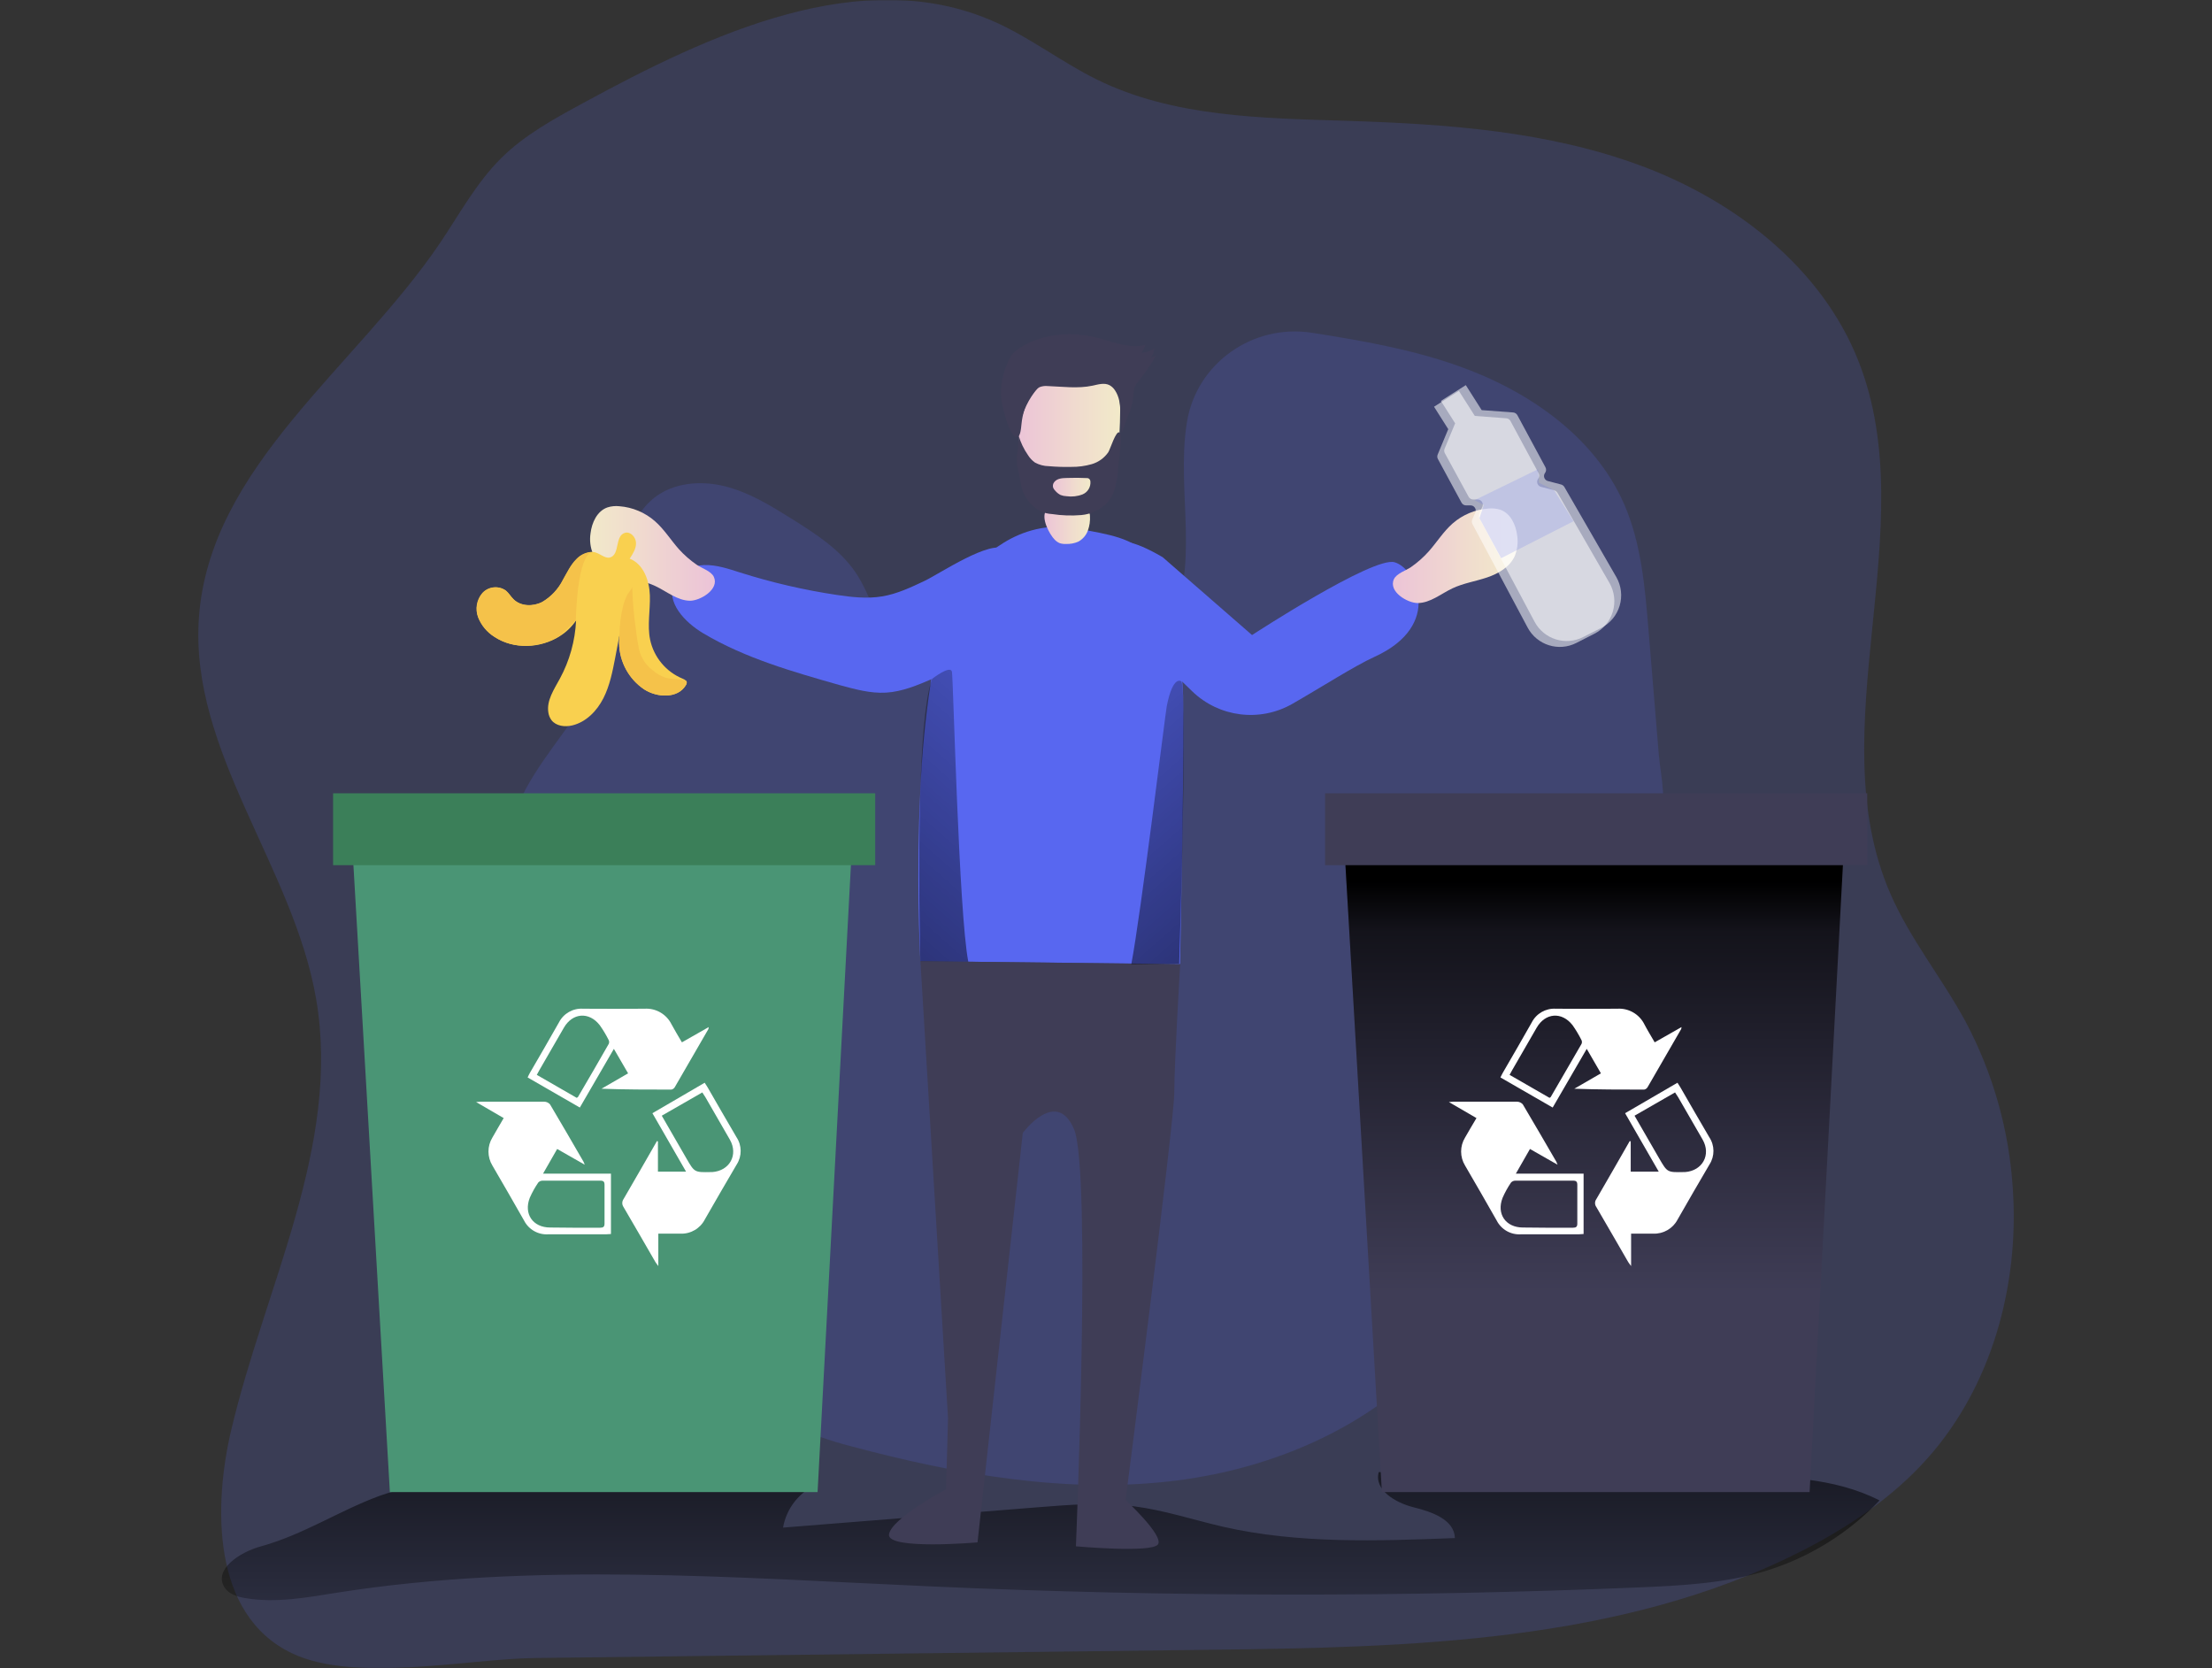<?xml version="1.0" encoding="UTF-8"?>
<svg xmlns="http://www.w3.org/2000/svg" xmlns:xlink="http://www.w3.org/1999/xlink" width="919pt" height="693pt" viewBox="0 0 919 693" version="1.1">
<rect x="0" y="0" width="919" height="693" fill="#333333" stroke="none"/>
<defs>
<filter id="alpha" filterUnits="objectBoundingBox" x="0%" y="0%" width="100%" height="100%">
  <feColorMatrix type="matrix" in="SourceGraphic" values="0 0 0 0 1 0 0 0 0 1 0 0 0 0 1 0 0 0 1 0"/>
</filter>
<mask id="mask0">
  <g filter="url(#alpha)">
<rect x="0" y="0" width="919" height="693" style="fill:rgb(0%,0%,0%);fill-opacity:0.18;stroke:none;"/>
  </g>
</mask>
<clipPath id="clip1">
  <rect x="0" y="0" width="919" height="693"/>
</clipPath>
<g id="surface5" clip-path="url(#clip1)">
<path style=" stroke:none;fill-rule:nonzero;fill:rgb(34.51%,40.392%,94.118%);fill-opacity:1;" d="M 501.699 685.371 C 585.738 684.352 673.172 682.504 748.137 644.527 C 767.629 634.633 786.148 622.242 800.711 605.922 C 827.461 575.934 838.926 534.129 836.262 494.062 C 834.773 469.766 828.109 446.07 816.711 424.566 C 806.906 406.379 793.559 390.148 785.348 371.188 C 755.605 302.695 799.508 219.531 772.145 150.062 C 756.895 111.344 721.133 83.566 682.203 69.008 C 643.273 54.453 601.074 51.512 559.535 50.195 C 524.145 49.062 487.363 48.672 455.602 32.984 C 441.109 25.812 428.18 15.773 413.43 9.148 C 358.234 -15.504 295.18 13.996 242.074 42.91 C 230.062 49.434 217.879 56.102 208.172 65.738 C 197.969 75.879 190.973 88.785 182.977 100.703 C 147.785 152.789 87.082 193.848 82.641 256.559 C 78.684 312.23 122.027 360.219 131.375 415.23 C 141.695 475.805 110.059 534.531 96.012 594.289 C 88.848 624.738 87.555 670.742 121.34 686.832 C 147.441 699.254 194.34 689.113 222.004 688.785 Z M 501.699 685.371 "/>
</g>
<mask id="mask1">
  <g filter="url(#alpha)">
<rect x="0" y="0" width="919" height="693" style="fill:rgb(0%,0%,0%);fill-opacity:0.18;stroke:none;"/>
  </g>
</mask>
<clipPath id="clip2">
  <rect x="0" y="0" width="919" height="693"/>
</clipPath>
<g id="surface8" clip-path="url(#clip2)">
<path style=" stroke:none;fill-rule:nonzero;fill:rgb(34.51%,40.392%,94.118%);fill-opacity:1;" d="M 684.84 261.121 C 683.406 243.539 681.801 225.598 674.805 209.492 C 662.379 180.996 634.371 161.938 605.031 151.715 C 585.652 144.957 565.398 141.418 545.07 138.246 C 520.504 134.402 497.113 150.852 493.113 175.391 C 493.113 175.547 493.113 175.707 493.039 175.879 C 488.539 204.559 499.246 236.512 484.898 261.824 C 470.781 286.719 437.441 294.164 409.23 289.402 C 395.441 287.062 381.281 281.945 372.582 270.988 C 364.781 261.18 362.418 248.043 355.379 237.688 C 348.859 228.164 338.84 221.727 329.062 215.602 C 320.277 210.094 311.277 204.547 301.227 202.023 C 291.18 199.496 279.727 200.43 271.629 206.926 C 255.734 219.719 260.551 244.559 255.863 264.406 C 247.75 298.465 208.832 322.414 210.855 357.348 C 211.957 376.551 225.516 392.383 237.715 407.242 C 256.621 430.273 274.496 456.316 276.832 486.031 C 277.836 498.793 275.887 511.758 278.164 524.363 C 280.688 538.273 290.379 552.602 305.312 552.328 C 307.316 552.281 309.305 552.648 311.16 553.406 C 318.93 556.633 316.551 563.172 316.395 568.895 C 316.133 577.699 321.77 585.859 328.977 590.922 C 336.188 595.984 344.859 598.477 353.344 600.746 C 397.391 612.52 443.246 620.723 488.496 615.086 C 533.75 609.449 578.684 588.668 605.344 551.668 C 623.074 527.059 631.703 497.172 640.004 468.047 L 654.867 415.371 C 658.496 402.652 662.223 389.859 667.469 377.684 C 672.887 365.121 683.133 355.441 688.637 343.512 C 693.051 333.93 690.07 323.59 689.168 313.395 C 687.707 295.883 686.273 278.504 684.84 261.121 Z M 684.84 261.121 "/>
</g>
<linearGradient id="linear0" gradientUnits="userSpaceOnUse" x1="275.75" y1="399.58" x2="275.75" y2="498.77" gradientTransform="matrix(1.433,0,0,1.434,41.258,-1.95)">
<stop offset="0.01" style="stop-color:rgb(0%,0%,0%);stop-opacity:1;"/>
<stop offset="0.13" style="stop-color:rgb(0%,0%,0%);stop-opacity:0.69;"/>
<stop offset="1" style="stop-color:rgb(0%,0%,0%);stop-opacity:0;"/>
</linearGradient>
<linearGradient id="linear1" gradientUnits="userSpaceOnUse" x1="273.93" y1="153.74" x2="287.15" y2="153.74" gradientTransform="matrix(1.433,0,0,1.434,41.258,-1.95)">
<stop offset="0" style="stop-color:rgb(92.549%,76.863%,84.314%);stop-opacity:1;"/>
<stop offset="0.42" style="stop-color:rgb(93.725%,83.137%,81.961%);stop-opacity:1;"/>
<stop offset="0.6" style="stop-color:rgb(94.118%,86.275%,80.784%);stop-opacity:1;"/>
<stop offset="1" style="stop-color:rgb(94.902%,91.765%,78.824%);stop-opacity:1;"/>
</linearGradient>
<linearGradient id="linear2" gradientUnits="userSpaceOnUse" x1="266.41" y1="127.52" x2="295.93" y2="127.52" gradientTransform="matrix(1.433,0,0,1.434,41.258,-1.95)">
<stop offset="0" style="stop-color:rgb(92.549%,76.863%,84.314%);stop-opacity:1;"/>
<stop offset="0.42" style="stop-color:rgb(93.725%,83.137%,81.961%);stop-opacity:1;"/>
<stop offset="0.6" style="stop-color:rgb(94.118%,86.275%,80.784%);stop-opacity:1;"/>
<stop offset="1" style="stop-color:rgb(94.902%,91.765%,78.824%);stop-opacity:1;"/>
</linearGradient>
<linearGradient id="linear3" gradientUnits="userSpaceOnUse" x1="276.39" y1="142.47" x2="287.32" y2="142.47" gradientTransform="matrix(1.433,0,0,1.434,41.258,-1.95)">
<stop offset="0" style="stop-color:rgb(92.549%,76.863%,84.314%);stop-opacity:1;"/>
<stop offset="0.42" style="stop-color:rgb(93.725%,83.137%,81.961%);stop-opacity:1;"/>
<stop offset="0.6" style="stop-color:rgb(94.118%,86.275%,80.784%);stop-opacity:1;"/>
<stop offset="1" style="stop-color:rgb(94.902%,91.765%,78.824%);stop-opacity:1;"/>
</linearGradient>
<linearGradient id="linear4" gradientUnits="userSpaceOnUse" x1="374.94" y1="162.34" x2="411.09" y2="162.34" gradientTransform="matrix(1.433,0,0,1.434,41.258,-1.95)">
<stop offset="0" style="stop-color:rgb(92.549%,76.863%,84.314%);stop-opacity:1;"/>
<stop offset="0.42" style="stop-color:rgb(93.725%,83.137%,81.961%);stop-opacity:1;"/>
<stop offset="0.6" style="stop-color:rgb(94.118%,86.275%,80.784%);stop-opacity:1;"/>
<stop offset="1" style="stop-color:rgb(94.902%,91.765%,78.824%);stop-opacity:1;"/>
</linearGradient>
<linearGradient id="linear5" gradientUnits="userSpaceOnUse" x1="-5086.03" y1="161.71" x2="-5049.88" y2="161.71" gradientTransform="matrix(-1.433,0,0,1.434,-6993.142,-1.95)">
<stop offset="0" style="stop-color:rgb(92.549%,76.863%,84.314%);stop-opacity:1;"/>
<stop offset="0.42" style="stop-color:rgb(93.725%,83.137%,81.961%);stop-opacity:1;"/>
<stop offset="0.6" style="stop-color:rgb(94.118%,86.275%,80.784%);stop-opacity:1;"/>
<stop offset="1" style="stop-color:rgb(94.902%,91.765%,78.824%);stop-opacity:1;"/>
</linearGradient>
<mask id="mask2">
  <g filter="url(#alpha)">
<rect x="0" y="0" width="919" height="693" style="fill:rgb(0%,0%,0%);fill-opacity:0.541;stroke:none;"/>
  </g>
</mask>
<clipPath id="clip3">
  <rect x="0" y="0" width="919" height="693"/>
</clipPath>
<g id="surface11" clip-path="url(#clip3)">
<path style=" stroke:none;fill-rule:nonzero;fill:rgb(100%,100%,100%);fill-opacity:1;" d="M 662.406 263.273 L 654.926 267.086 C 647.566 270.848 638.551 268.008 634.672 260.703 L 611.738 217.684 C 611.438 217.102 611.41 216.418 611.668 215.816 L 612.926 212.949 C 613.227 212.27 613.152 211.484 612.734 210.875 C 612.312 210.262 611.605 209.914 610.863 209.953 L 609.23 209.953 C 608.406 209.996 607.625 209.57 607.223 208.848 L 597.402 190.707 C 597.09 190.141 597.047 189.457 597.289 188.855 L 601.59 178.516 C 601.617 178.438 601.656 178.367 601.703 178.301 L 595.785 168.965 L 606.117 162.398 L 612.727 172.781 L 625.828 173.77 C 626.559 173.828 627.207 174.254 627.547 174.902 L 639.215 196.543 C 639.387 196.859 639.48 197.215 639.488 197.574 C 639.484 198.047 639.328 198.504 639.043 198.883 C 638.613 199.457 638.504 200.211 638.746 200.887 C 638.984 201.566 639.551 202.078 640.246 202.25 L 645.738 203.684 C 646.297 203.852 646.777 204.219 647.086 204.719 L 668.699 242.219 C 670.758 245.824 671.25 250.117 670.062 254.094 C 668.875 258.074 666.105 261.391 662.406 263.273 Z M 662.406 263.273 "/>
</g>
<mask id="mask3">
  <g filter="url(#alpha)">
<rect x="0" y="0" width="919" height="693" style="fill:rgb(0%,0%,0%);fill-opacity:0.541;stroke:none;"/>
  </g>
</mask>
<clipPath id="clip4">
  <rect x="0" y="0" width="919" height="693"/>
</clipPath>
<g id="surface14" clip-path="url(#clip4)">
<path style=" stroke:none;fill-rule:nonzero;fill:rgb(100%,100%,100%);fill-opacity:1;" d="M 665.273 260.82 L 657.777 264.633 C 650.422 268.395 641.41 265.555 637.539 258.254 L 614.605 215.23 C 614.324 214.641 614.324 213.957 614.605 213.367 L 615.867 210.496 C 616.164 209.816 616.09 209.031 615.672 208.422 C 615.25 207.809 614.543 207.461 613.801 207.5 L 612.168 207.5 C 611.344 207.547 610.562 207.121 610.16 206.395 L 600.27 188.254 C 599.961 187.684 599.922 187.004 600.172 186.402 L 604.469 176.062 C 604.5 176 604.531 175.938 604.57 175.879 L 598.637 166.555 L 608.984 159.988 L 615.578 170.371 L 628.695 171.348 C 629.418 171.418 630.062 171.844 630.414 172.48 L 642.082 194.133 C 642.48 194.883 642.414 195.789 641.91 196.473 C 641.473 197.043 641.355 197.801 641.594 198.477 C 641.836 199.156 642.402 199.672 643.102 199.84 L 648.59 201.277 C 649.156 201.434 649.637 201.801 649.938 202.309 L 671.566 239.809 C 673.602 243.414 674.082 247.691 672.895 251.656 C 671.707 255.621 668.957 258.93 665.273 260.82 Z M 665.273 260.82 "/>
</g>
<linearGradient id="linear6" gradientUnits="userSpaceOnUse" x1="404.58" y1="254.16" x2="404.58" y2="374.52" gradientTransform="matrix(1.433,0,0,1.434,82.367,0)">
<stop offset="0.01" style="stop-color:rgb(0%,0%,0%);stop-opacity:1;"/>
<stop offset="0.13" style="stop-color:rgb(0%,0%,0%);stop-opacity:0.69;"/>
<stop offset="1" style="stop-color:rgb(0%,0%,0%);stop-opacity:0;"/>
</linearGradient>
<linearGradient id="linear7" gradientUnits="userSpaceOnUse" x1="165.24" y1="331.17" x2="316.44" y2="159.91" gradientTransform="matrix(1.433,0,0,1.434,41.258,-1.95)">
<stop offset="0.01" style="stop-color:rgb(0%,0%,0%);stop-opacity:1;"/>
<stop offset="0.13" style="stop-color:rgb(0%,0%,0%);stop-opacity:0.69;"/>
<stop offset="1" style="stop-color:rgb(0%,0%,0%);stop-opacity:0;"/>
</linearGradient>
<linearGradient id="linear8" gradientUnits="userSpaceOnUse" x1="-4842.75" y1="324" x2="-4707.62" y2="170.94" gradientTransform="matrix(-1.433,0,0,1.434,-6354.362,-1.95)">
<stop offset="0.01" style="stop-color:rgb(0%,0%,0%);stop-opacity:1;"/>
<stop offset="0.13" style="stop-color:rgb(0%,0%,0%);stop-opacity:0.69;"/>
<stop offset="1" style="stop-color:rgb(0%,0%,0%);stop-opacity:0;"/>
</linearGradient>
<mask id="mask4">
  <g filter="url(#alpha)">
<rect x="0" y="0" width="919" height="693" style="fill:rgb(0%,0%,0%);fill-opacity:0.18;stroke:none;"/>
  </g>
</mask>
<clipPath id="clip5">
  <rect x="0" y="0" width="919" height="693"/>
</clipPath>
<g id="surface17" clip-path="url(#clip5)">
<path style=" stroke:none;fill-rule:nonzero;fill:rgb(34.51%,40.392%,94.118%);fill-opacity:1;" d="M 612.625 207.785 L 639 194.922 L 639.402 200.586 L 645.68 203.672 L 653.734 216.535 L 623.664 231.879 L 614.66 215.258 L 616.469 209.793 Z M 612.625 207.785 "/>
</g>
</defs>
<g id="surface1">
<use xlink:href="#surface5" mask="url(#mask0)"/>
<use xlink:href="#surface8" mask="url(#mask1)"/>
<path style=" stroke:none;fill-rule:nonzero;fill:url(#linear0);" d="M 108.254 642.434 C 99.652 644.785 88.402 652.156 93.359 659.57 C 95.18 662.281 98.621 663.328 101.816 663.875 C 114.516 666.082 127.488 663.617 140.219 661.609 C 221.832 648.773 305.055 655.414 387.617 659.07 C 485.23 663.418 582.902 663.547 680.641 659.457 C 698.516 658.711 716.59 657.793 733.676 652.574 C 751.66 647.043 767.918 636.969 780.875 623.316 C 761.996 613.68 739.938 613.277 718.754 613.035 L 572.82 611.527 C 570.773 619.016 579.844 624.32 587.371 626.184 C 594.895 628.051 604.211 631.262 604.457 638.949 C 572.234 640.184 539.566 641.387 508.121 634.246 C 495.75 631.375 483.625 627.359 471.055 625.742 C 457.836 624.035 444.449 625.094 431.176 626.156 L 325.324 634.602 C 326.742 626.488 332.191 619.656 339.785 616.477 C 297.328 615.301 254.859 615.324 212.375 616.547 C 194.57 617.062 174.262 615.258 157.691 621.41 C 140.82 627.621 126.043 637.559 108.254 642.434 Z M 108.254 642.434 "/>
<path style=" stroke:none;fill-rule:nonzero;fill:rgb(34.51%,40.392%,94.118%);fill-opacity:1;" d="M 490.246 400.5 L 402.281 399.512 L 382.355 399.281 C 382.355 399.281 382.355 399.137 382.355 398.867 C 382.141 394.879 380.652 363.445 382.355 328.824 C 382.348 328.715 382.348 328.605 382.355 328.496 C 382.977 313.52 384.414 298.586 386.656 283.766 C 390.066 262.77 395.57 244.773 404.344 236.168 C 406.094 234.461 422.117 214.656 447.875 219.617 C 473.633 224.578 487.352 224.309 491.391 285.859 C 492.41 300.086 490.246 400.5 490.246 400.5 Z M 490.246 400.5 "/>
<path style=" stroke:none;fill-rule:nonzero;fill:url(#linear1);" d="M 438.199 224.207 C 438.781 224.824 439.484 225.312 440.266 225.641 C 441.082 225.902 441.941 226.016 442.801 225.973 C 444.574 226.051 446.344 225.73 447.977 225.023 C 449.82 224.027 451.238 222.391 451.961 220.422 C 452.672 218.469 452.973 216.387 452.836 214.312 C 452.859 213.883 452.762 213.453 452.547 213.078 C 452.082 212.562 451.422 212.273 450.727 212.277 C 447.859 211.902 444.941 211.629 441.969 211.457 C 440.207 211.344 436.109 210.383 434.805 211.859 C 432.152 214.871 436.035 222.055 438.199 224.207 Z M 438.199 224.207 "/>
<path style=" stroke:none;fill-rule:nonzero;fill:url(#linear2);" d="M 424.254 190.777 C 424.488 194.367 425.434 197.871 427.035 201.09 C 430 206.266 436.066 209.105 442.027 209.465 C 446.703 209.863 451.363 208.508 455.098 205.664 C 457.121 203.875 458.867 201.789 460.273 199.484 C 461.43 197.836 462.391 196.059 463.141 194.191 C 463.875 192 464.328 189.727 464.488 187.422 C 465.031 182.145 465.332 176.824 465.375 171.52 C 465.457 169.301 465.324 167.082 464.977 164.895 C 464.289 161.133 462.484 157.664 459.801 154.941 C 458.863 153.922 457.699 153.141 456.402 152.66 C 455.102 152.328 453.75 152.246 452.418 152.418 C 450.098 152.559 447.789 152.773 445.48 153.062 C 443.828 153.215 442.195 153.539 440.609 154.035 C 438.219 154.93 436.035 156.297 434.188 158.051 C 429.887 161.949 426.656 166.887 424.812 172.395 C 423.883 174.848 423.332 177.43 423.18 180.051 C 423.324 183.645 423.684 187.227 424.254 190.777 Z M 424.254 190.777 "/>
<path style=" stroke:none;fill-rule:nonzero;fill:rgb(24.706%,23.922%,33.725%);fill-opacity:1;" d="M 417.488 172.422 C 416.77 170.078 416.25 167.68 415.941 165.25 C 415.637 160.297 416.543 155.34 418.578 150.809 C 419.031 149.633 419.621 148.516 420.34 147.484 C 421.379 146.211 422.633 145.137 424.055 144.312 C 433.613 138.289 445.883 137.602 456.805 140.543 C 463.113 142.219 469.707 145.059 475.91 143.223 C 475.57 144.426 474.984 145.543 474.191 146.508 C 476.16 146.441 478.066 145.793 479.668 144.645 C 479.492 146.004 479 147.305 478.234 148.445 L 480.242 147.828 C 478.168 151.398 475.836 154.812 473.262 158.039 C 472.555 158.852 471.957 159.75 471.484 160.719 C 471.02 162.254 470.777 163.848 470.766 165.453 C 470.391 167.918 469.707 170.328 468.73 172.621 L 466.078 179.664 C 465.02 173.812 466.551 167.23 463.297 162.254 C 462.711 161.293 461.883 160.508 460.891 159.973 C 458.742 158.914 456.219 159.715 453.883 160.219 C 447.762 161.508 441.441 160.605 435.246 160.375 C 434.121 160.258 432.98 160.41 431.922 160.82 C 431.156 161.25 430.484 161.832 429.945 162.527 C 428.445 164.188 427.223 166.074 426.316 168.121 C 425.496 170.203 424.918 172.371 424.582 174.586 C 424.312 176.02 424.238 180.324 423.148 181.258 C 420.527 183.379 417.918 173.969 417.488 172.422 Z M 417.488 172.422 "/>
<path style=" stroke:none;fill-rule:nonzero;fill:rgb(24.706%,23.922%,33.725%);fill-opacity:1;" d="M 464.645 192.957 C 464.289 198.578 463.742 204.645 460 208.848 C 457.145 211.789 453.324 213.609 449.238 213.969 C 445.184 214.309 441.102 214.168 437.082 213.551 C 435.434 213.465 433.812 213.07 432.309 212.391 C 428.488 210.367 425.664 206.863 424.496 202.695 L 422.75 194.25 C 421.875 190.02 423.32 185.312 423.207 180.996 C 424.07 183.895 425.391 186.637 427.121 189.113 C 427.867 190.309 428.84 191.34 429.988 192.156 C 431.75 193.113 433.715 193.629 435.719 193.66 C 438.828 193.934 441.949 194.035 445.066 193.961 C 447.949 194 450.824 193.613 453.594 192.816 C 456.383 191.996 458.809 190.246 460.461 187.852 C 461.277 186.578 463.629 178.719 465.117 179.648 C 466.609 180.582 464.762 191.18 464.645 192.957 Z M 464.645 192.957 "/>
<path style=" stroke:none;fill-rule:nonzero;fill:url(#linear3);" d="M 451.559 198.609 C 451.785 198.609 452.008 198.648 452.219 198.723 C 452.676 198.977 452.977 199.438 453.02 199.957 C 453.238 202.281 451.922 204.477 449.766 205.379 C 447.648 206.195 445.352 206.457 443.102 206.137 C 442.258 206.109 441.426 205.941 440.637 205.637 C 439.793 205.203 439.043 204.609 438.43 203.887 C 438.082 203.539 437.797 203.137 437.582 202.695 C 437.281 201.875 437.434 200.953 437.984 200.273 C 439.332 198.566 441.613 198.621 443.562 198.551 C 446.227 198.449 448.895 198.48 451.559 198.609 Z M 451.559 198.609 "/>
<path style=" stroke:none;fill-rule:nonzero;fill:rgb(24.706%,23.922%,33.725%);fill-opacity:1;" d="M 382.398 399.281 L 393.867 589.215 L 393.051 618.656 C 393.051 618.656 370.117 630.934 369.34 637.473 C 368.566 644.012 406.121 640.742 406.121 640.742 L 424.926 470.645 C 424.926 470.645 438.816 451.828 446.184 468.992 C 453.551 486.16 447 642.375 447 642.375 C 447 642.375 478.664 645.246 481.113 641.559 C 483.566 637.875 467.641 623.16 467.641 623.16 C 467.641 623.16 487.867 466.141 487.867 453.938 C 487.867 441.73 490.316 400.574 490.316 400.574 Z M 382.398 399.281 "/>
<path style=" stroke:none;fill-rule:nonzero;fill:rgb(34.51%,40.392%,94.118%);fill-opacity:1;" d="M 483.035 231.465 L 520.176 263.816 C 520.176 263.816 570.344 231.105 579.344 233.559 C 588.344 236.012 599.785 259.73 571.172 272.809 C 562.574 276.723 549.145 285.398 536.887 292.414 C 523.41 300.102 506.48 297.977 495.32 287.191 L 475.254 267.773 C 469.191 260.605 460.918 256.863 460.691 247.441 L 459.887 242.648 C 459.645 231.148 457.078 216.277 483.035 231.465 Z M 483.035 231.465 "/>
<path style=" stroke:none;fill-rule:nonzero;fill:rgb(34.51%,40.392%,94.118%);fill-opacity:1;" d="M 384.207 241.273 C 378.473 243.984 372.738 246.723 366.488 247.754 C 360.238 248.789 353.918 248.086 347.684 247.152 C 334.035 245.113 320.574 241.988 307.418 237.816 C 302.574 236.281 297.629 234.574 292.543 234.734 C 287.453 234.891 282.078 237.371 280.059 242.031 C 276.516 250.18 284.543 258.555 292.168 263.086 C 309.586 273.441 329.336 279.047 348.828 284.598 C 355.164 286.305 361.531 288.109 368.066 287.738 C 374.801 287.352 381.168 284.656 387.359 282 C 397.777 277.469 408.773 272.309 414.75 262.641 C 418.492 256.59 425.129 233.414 417.617 228.223 C 411.625 223.977 390.355 238.348 384.207 241.273 Z M 384.207 241.273 "/>
<path style=" stroke:none;fill-rule:nonzero;fill:url(#linear4);" d="M 593.59 229.055 C 596.973 225.238 599.684 220.824 603.512 217.453 C 607.66 213.828 612.879 211.652 618.375 211.258 C 620.035 211.082 621.711 211.246 623.305 211.746 C 627.605 213.25 629.797 218.039 630.344 222.543 C 630.766 225.406 630.414 228.324 629.324 231.004 C 627.262 235.566 622.504 238.32 617.758 239.91 C 613.012 241.504 607.953 242.277 603.426 244.414 C 598.652 246.664 594.281 250.48 589.004 250.523 C 584.777 250.523 576.719 245.805 579.113 240.598 C 580.219 238.219 584.145 237.012 586.195 235.594 C 588.906 233.711 591.391 231.516 593.59 229.055 Z M 593.59 229.055 "/>
<path style=" stroke:none;fill-rule:nonzero;fill:url(#linear5);" d="M 282.062 228.152 C 278.68 224.336 275.973 219.918 272.145 216.551 C 268.004 212.906 262.793 210.711 257.297 210.297 C 255.641 210.117 253.965 210.285 252.379 210.785 C 248.078 212.289 245.871 217.078 245.34 221.582 C 244.906 224.441 245.254 227.367 246.344 230.043 C 248.41 234.605 253.168 237.359 257.926 238.949 C 262.684 240.543 267.715 241.316 272.258 243.453 C 277.031 245.703 281.406 249.504 286.695 249.562 C 290.906 249.562 298.977 244.844 296.57 239.637 C 295.48 237.258 291.539 236.055 289.488 234.633 C 286.77 232.77 284.277 230.594 282.062 228.152 Z M 282.062 228.152 "/>
<path style=" stroke:none;fill-rule:nonzero;fill:rgb(97.647%,81.569%,30.98%);fill-opacity:1;" d="M 285.289 283.234 C 285.371 283.742 285.234 284.266 284.918 284.668 C 281.621 290.262 273.02 289.891 267.574 286.348 C 261.223 282.047 257.359 274.93 257.211 267.258 C 257.18 266.066 257.25 264.871 257.426 263.688 C 257.426 263.328 257.539 262.984 257.598 262.641 L 257.426 263.531 C 256.809 266.727 256.207 269.941 255.617 273.125 C 254.5 278.859 253.367 284.812 250.672 290.09 C 247.977 295.367 243.508 299.957 237.773 301.348 C 234.691 302.094 231.023 301.648 229.102 299.152 C 228.414 298.203 227.973 297.102 227.812 295.941 C 227.035 291.008 230.176 286.391 232.57 281.988 C 236.629 274.531 238.941 266.246 239.336 257.766 C 237.543 260.41 235.211 262.648 232.496 264.332 C 224.484 269.367 213.461 269.867 205.492 264.605 C 202.41 262.688 200.027 259.828 198.699 256.445 C 197.422 253.023 198.102 249.18 200.477 246.406 C 203 243.664 207.168 243.223 210.211 245.375 C 211.441 246.406 212.246 247.855 213.406 248.988 C 216.457 251.984 221.52 252.07 225.332 250.121 C 229.023 247.949 232.012 244.758 233.93 240.93 C 235.637 237.973 237.098 234.762 239.535 232.324 C 241.332 230.426 243.82 229.34 246.43 229.312 C 248.781 229.426 251.219 232.18 253.395 231.605 C 257.695 230.402 255.301 222.586 259.676 221.34 C 261.953 220.707 264.176 223.176 264.246 225.539 C 264.32 227.906 262.914 230.102 261.609 232.082 C 267.344 234.305 269.793 241.172 269.996 247.324 C 270.195 253.477 268.875 259.699 270.094 265.723 C 271.648 273.023 276.699 279.086 283.598 281.93 C 284.137 282.109 284.629 282.414 285.031 282.82 C 285.141 282.941 285.227 283.082 285.289 283.234 Z M 285.289 283.234 "/>
<path style=" stroke:none;fill-rule:nonzero;fill:rgb(96.078%,76.078%,29.02%);fill-opacity:1;" d="M 246.402 229.227 C 239.637 229.902 239.234 257.707 239.234 257.707 L 232.398 264.277 C 224.387 269.309 213.363 269.812 205.395 264.547 C 202.309 262.633 199.926 259.77 198.598 256.387 C 197.324 252.969 198.004 249.125 200.375 246.352 C 202.898 243.605 207.066 243.164 210.109 245.316 C 211.34 246.352 212.145 247.797 213.305 248.93 C 216.359 251.93 221.418 252.016 225.23 250.062 C 228.922 247.895 231.91 244.703 233.832 240.871 C 235.535 237.918 237 234.703 239.434 232.266 C 241.242 230.34 243.762 229.242 246.402 229.227 Z M 246.402 229.227 "/>
<path style=" stroke:none;fill-rule:nonzero;fill:rgb(96.078%,76.078%,29.02%);fill-opacity:1;" d="M 285.289 283.234 C 285.371 283.742 285.234 284.266 284.918 284.668 C 281.621 290.262 273.02 289.891 267.574 286.348 C 261.223 282.047 257.359 274.93 257.211 267.258 C 257.195 267.02 257.195 266.781 257.211 266.543 C 257.211 265.582 257.34 264.648 257.383 263.672 L 257.383 263.516 C 257.426 259.426 257.949 255.352 258.945 251.383 C 259.34 249.992 259.855 248.633 260.477 247.324 C 260.836 246.551 262.656 244.527 262.656 243.754 C 262.82 249.676 263.336 255.586 264.191 261.449 C 264.477 263.758 264.762 266.039 265.234 268.305 C 265.762 272.363 267.918 276.031 271.215 278.461 C 272.707 279.789 274.445 280.812 276.332 281.473 C 278.809 282.23 281.504 281.988 284.055 282.52 C 284.383 282.574 284.703 282.66 285.016 282.777 C 285.137 282.91 285.227 283.066 285.289 283.234 Z M 285.289 283.234 "/>
<use xlink:href="#surface11" mask="url(#mask2)"/>
<use xlink:href="#surface14" mask="url(#mask3)"/>
<path style=" stroke:none;fill-rule:nonzero;fill:rgb(24.706%,23.922%,33.725%);fill-opacity:1;" d="M 558.859 357.336 L 574.125 619.848 L 751.82 619.848 L 765.695 358.727 Z M 558.859 357.336 "/>
<path style=" stroke:none;fill-rule:nonzero;fill:url(#linear6);" d="M 558.859 357.336 L 574.125 619.848 L 751.82 619.848 L 765.695 358.727 Z M 558.859 357.336 "/>
<path style=" stroke:none;fill-rule:nonzero;fill:rgb(24.706%,23.922%,33.725%);fill-opacity:1;" d="M 550.52 329.555 L 775.758 329.555 L 775.758 359.414 L 550.52 359.414 Z M 550.52 329.555 "/>
<path style=" stroke:none;fill-rule:nonzero;fill:rgb(29.02%,58.431%,45.882%);fill-opacity:1;" d="M 146.711 357.336 L 161.977 619.848 L 339.672 619.848 L 353.559 358.727 Z M 146.711 357.336 "/>
<path style=" stroke:none;fill-rule:nonzero;fill:rgb(23.137%,49.804%,34.902%);fill-opacity:1;" d="M 138.383 329.555 L 363.621 329.555 L 363.621 359.414 L 138.383 359.414 Z M 138.383 329.555 "/>
<path style=" stroke:none;fill-rule:nonzero;fill:rgb(100%,100%,100%);fill-opacity:1;" d="M 283.312 433.012 L 294.449 426.672 C 294.43 426.953 294.383 427.234 294.305 427.504 C 289.66 435.551 285.031 443.609 280.344 451.641 C 280.031 452.168 279.512 452.531 278.91 452.645 C 269.277 452.645 259.645 452.645 249.898 452.285 L 260.949 445.891 L 255.043 435.723 L 240.898 460.102 L 219.211 447.598 C 219.512 446.965 219.77 446.348 220.098 445.789 C 224.141 438.793 228.242 431.82 232.195 424.781 C 234.094 421.035 238.039 418.777 242.23 419.043 C 250.727 419.102 259.234 419.102 267.758 419.043 C 272.461 418.738 276.887 421.289 278.98 425.512 C 280.316 427.992 281.762 430.359 283.312 433.012 Z M 239.605 456.074 C 239.895 455.871 240.066 455.812 240.125 455.715 C 244.422 448.371 248.723 441.027 252.91 433.656 C 253.133 433.172 253.133 432.609 252.91 432.121 C 251.832 429.945 250.578 427.859 249.168 425.883 C 244.695 420.148 237.828 420.75 234.273 426.93 L 225.16 442.707 C 224.457 443.926 223.727 445.16 223.023 446.52 Z M 239.605 456.074 "/>
<path style=" stroke:none;fill-rule:nonzero;fill:rgb(100%,100%,100%);fill-opacity:1;" d="M 209.262 464.477 L 197.797 457.809 C 198.656 457.809 199.086 457.664 199.516 457.664 C 208.387 457.664 217.246 457.664 226.105 457.664 C 227.035 457.68 227.918 458.094 228.527 458.797 C 233.242 466.715 237.844 474.703 242.461 482.66 C 242.645 483.047 242.809 483.445 242.945 483.852 L 231.48 477.312 L 225.617 487.551 L 253.828 487.551 L 253.828 512.633 C 253.137 512.633 252.395 512.762 251.777 512.762 C 243.766 512.762 235.766 512.762 227.754 512.762 C 223.566 513.023 219.621 510.77 217.719 507.027 C 213.418 499.367 208.961 491.797 204.574 484.195 C 202.398 480.625 202.398 476.137 204.574 472.566 C 206.094 469.867 207.629 467.316 209.262 464.477 Z M 238.203 510.023 C 241.93 510.023 245.641 510.023 249.355 510.023 C 250.617 510.023 251.176 509.621 251.16 508.301 C 251.16 502.938 251.16 497.574 251.16 492.211 C 251.16 490.934 250.73 490.461 249.426 490.477 C 241.414 490.477 233.414 490.477 225.402 490.477 C 224.727 490.473 224.082 490.754 223.625 491.25 C 222.254 493.254 221.074 495.379 220.098 497.605 C 217.492 504.316 221.418 509.938 228.555 509.938 Z M 238.203 510.023 "/>
<path style=" stroke:none;fill-rule:nonzero;fill:rgb(100%,100%,100%);fill-opacity:1;" d="M 273.348 474.172 L 273.348 486.719 L 285.031 486.719 L 271.055 462.453 L 292.77 449.793 C 293.199 450.48 293.602 451.039 293.945 451.641 C 297.961 458.566 301.914 465.539 305.988 472.422 C 308.266 475.844 308.297 480.293 306.074 483.75 C 301.602 491.324 297.23 498.938 292.844 506.566 C 290.895 510.359 286.922 512.672 282.664 512.488 C 279.684 512.488 276.688 512.488 273.508 512.488 L 273.508 525.941 C 272.848 525.039 272.516 524.664 272.273 524.234 C 267.875 516.633 263.5 509.004 259.043 501.418 C 258.363 500.434 258.363 499.133 259.043 498.148 C 263.73 490.133 268.316 482.059 272.949 474.012 Z M 274.941 463.488 L 285.219 481.297 C 288.543 487.035 288.559 487.035 295.25 486.906 L 295.895 486.906 C 303.148 486.402 306.816 479.734 303.234 473.438 C 299.859 467.559 296.473 461.684 293.07 455.812 C 292.684 455.168 292.254 454.551 291.781 453.82 Z M 274.941 463.488 "/>
<path style=" stroke:none;fill-rule:nonzero;fill:rgb(100%,100%,100%);fill-opacity:1;" d="M 687.461 433.012 L 698.602 426.672 C 698.59 426.957 698.543 427.234 698.457 427.504 C 693.82 435.555 689.172 443.602 684.508 451.641 C 684.199 452.168 683.676 452.535 683.078 452.645 C 673.445 452.645 663.828 452.645 654.066 452.285 L 665.117 445.891 L 659.227 435.723 C 654.41 444.027 649.781 452 645.078 460.102 L 623.375 447.598 C 623.691 446.965 623.949 446.348 624.281 445.789 C 628.309 438.793 632.422 431.82 636.363 424.781 C 638.266 421.035 642.207 418.781 646.398 419.043 C 654.91 419.102 663.422 419.102 671.926 419.043 C 676.629 418.742 681.059 421.293 683.164 425.512 C 684.465 427.992 685.93 430.359 687.461 433.012 Z M 643.773 456.074 C 644.059 455.871 644.219 455.812 644.273 455.715 C 648.566 448.371 652.828 441.02 657.062 433.656 C 657.281 433.172 657.281 432.609 657.062 432.121 C 655.98 429.949 654.734 427.863 653.336 425.883 C 648.848 420.148 641.996 420.75 638.426 426.93 C 635.402 432.195 632.348 437.445 629.324 442.707 C 628.621 443.926 627.891 445.16 627.176 446.52 Z M 643.773 456.074 "/>
<path style=" stroke:none;fill-rule:nonzero;fill:rgb(100%,100%,100%);fill-opacity:1;" d="M 613.414 464.477 L 601.949 457.809 C 602.82 457.809 603.254 457.664 603.684 457.664 C 612.539 457.664 621.398 457.664 630.27 457.664 C 631.199 457.684 632.074 458.094 632.68 458.797 C 637.395 466.715 641.996 474.703 646.625 482.66 C 646.742 482.875 646.812 483.133 647.113 483.852 L 635.645 477.312 L 629.785 487.551 L 657.922 487.551 L 657.922 512.633 C 657.219 512.633 656.488 512.762 655.855 512.762 C 647.859 512.762 639.848 512.762 631.848 512.762 C 627.66 513.023 623.715 510.77 621.812 507.027 C 617.516 499.367 613.055 491.797 608.672 484.195 C 606.492 480.625 606.492 476.137 608.672 472.566 C 610.203 469.867 611.738 467.316 613.414 464.477 Z M 642.367 510.023 C 646.082 510.023 649.793 510.023 653.52 510.023 C 654.781 510.023 655.328 509.621 655.312 508.301 C 655.312 502.938 655.312 497.574 655.312 492.211 C 655.312 490.934 654.883 490.461 653.578 490.477 C 645.566 490.477 637.566 490.477 629.555 490.477 C 628.879 490.473 628.234 490.754 627.777 491.25 C 626.41 493.254 625.234 495.383 624.266 497.605 C 621.641 504.316 625.586 509.938 632.723 509.938 Z M 642.367 510.023 "/>
<path style=" stroke:none;fill-rule:nonzero;fill:rgb(100%,100%,100%);fill-opacity:1;" d="M 677.5 474.172 L 677.5 486.719 L 689.141 486.719 L 675.164 462.453 L 696.922 449.793 C 697.352 450.48 697.754 451.039 698.098 451.641 C 702.113 458.566 706.066 465.539 710.137 472.422 C 712.422 475.844 712.453 480.293 710.223 483.75 C 705.77 491.324 701.367 498.93 697.008 506.566 C 695.055 510.352 691.086 512.664 686.832 512.488 C 683.836 512.488 680.84 512.488 677.66 512.488 L 677.66 525.941 C 677 525.039 676.668 524.664 676.426 524.234 C 672.023 516.633 667.652 509.004 663.211 501.418 C 662.504 500.445 662.504 499.125 663.211 498.148 C 667.883 490.133 672.484 482.059 677.098 474.012 Z M 679.09 463.488 L 689.367 481.297 C 692.707 487.035 692.707 487.035 699.402 486.906 L 700.031 486.906 C 707.301 486.402 710.969 479.734 707.387 473.438 C 704.004 467.559 700.609 461.684 697.211 455.812 C 696.836 455.168 696.391 454.551 695.918 453.82 Z M 679.09 463.488 "/>
<path style=" stroke:none;fill-rule:nonzero;fill:url(#linear7);" d="M 402.281 399.512 L 382.355 399.281 C 382.355 399.281 382.355 399.137 382.355 398.867 C 382.242 394.562 381.383 359.887 382.355 328.824 C 382.348 328.715 382.348 328.605 382.355 328.496 C 382.93 309.664 384.207 292.227 386.656 283.766 C 386.844 283.133 387.043 282.547 387.258 282.016 C 387.258 282.016 394.969 275.992 395.5 279.148 C 396.059 282 398.309 378.875 402.281 399.512 Z M 402.281 399.512 "/>
<path style=" stroke:none;fill-rule:nonzero;fill:url(#linear8);" d="M 470.008 400.574 L 489.93 400.359 C 489.93 400.359 489.93 400.215 489.93 399.926 C 490.047 395.625 493.387 291.594 490.875 283.133 C 490.875 283.133 487.422 279.938 484.758 293.258 C 484.168 296.141 473.977 379.949 470.008 400.574 Z M 470.008 400.574 "/>
<use xlink:href="#surface17" mask="url(#mask4)"/>
</g>
</svg>
